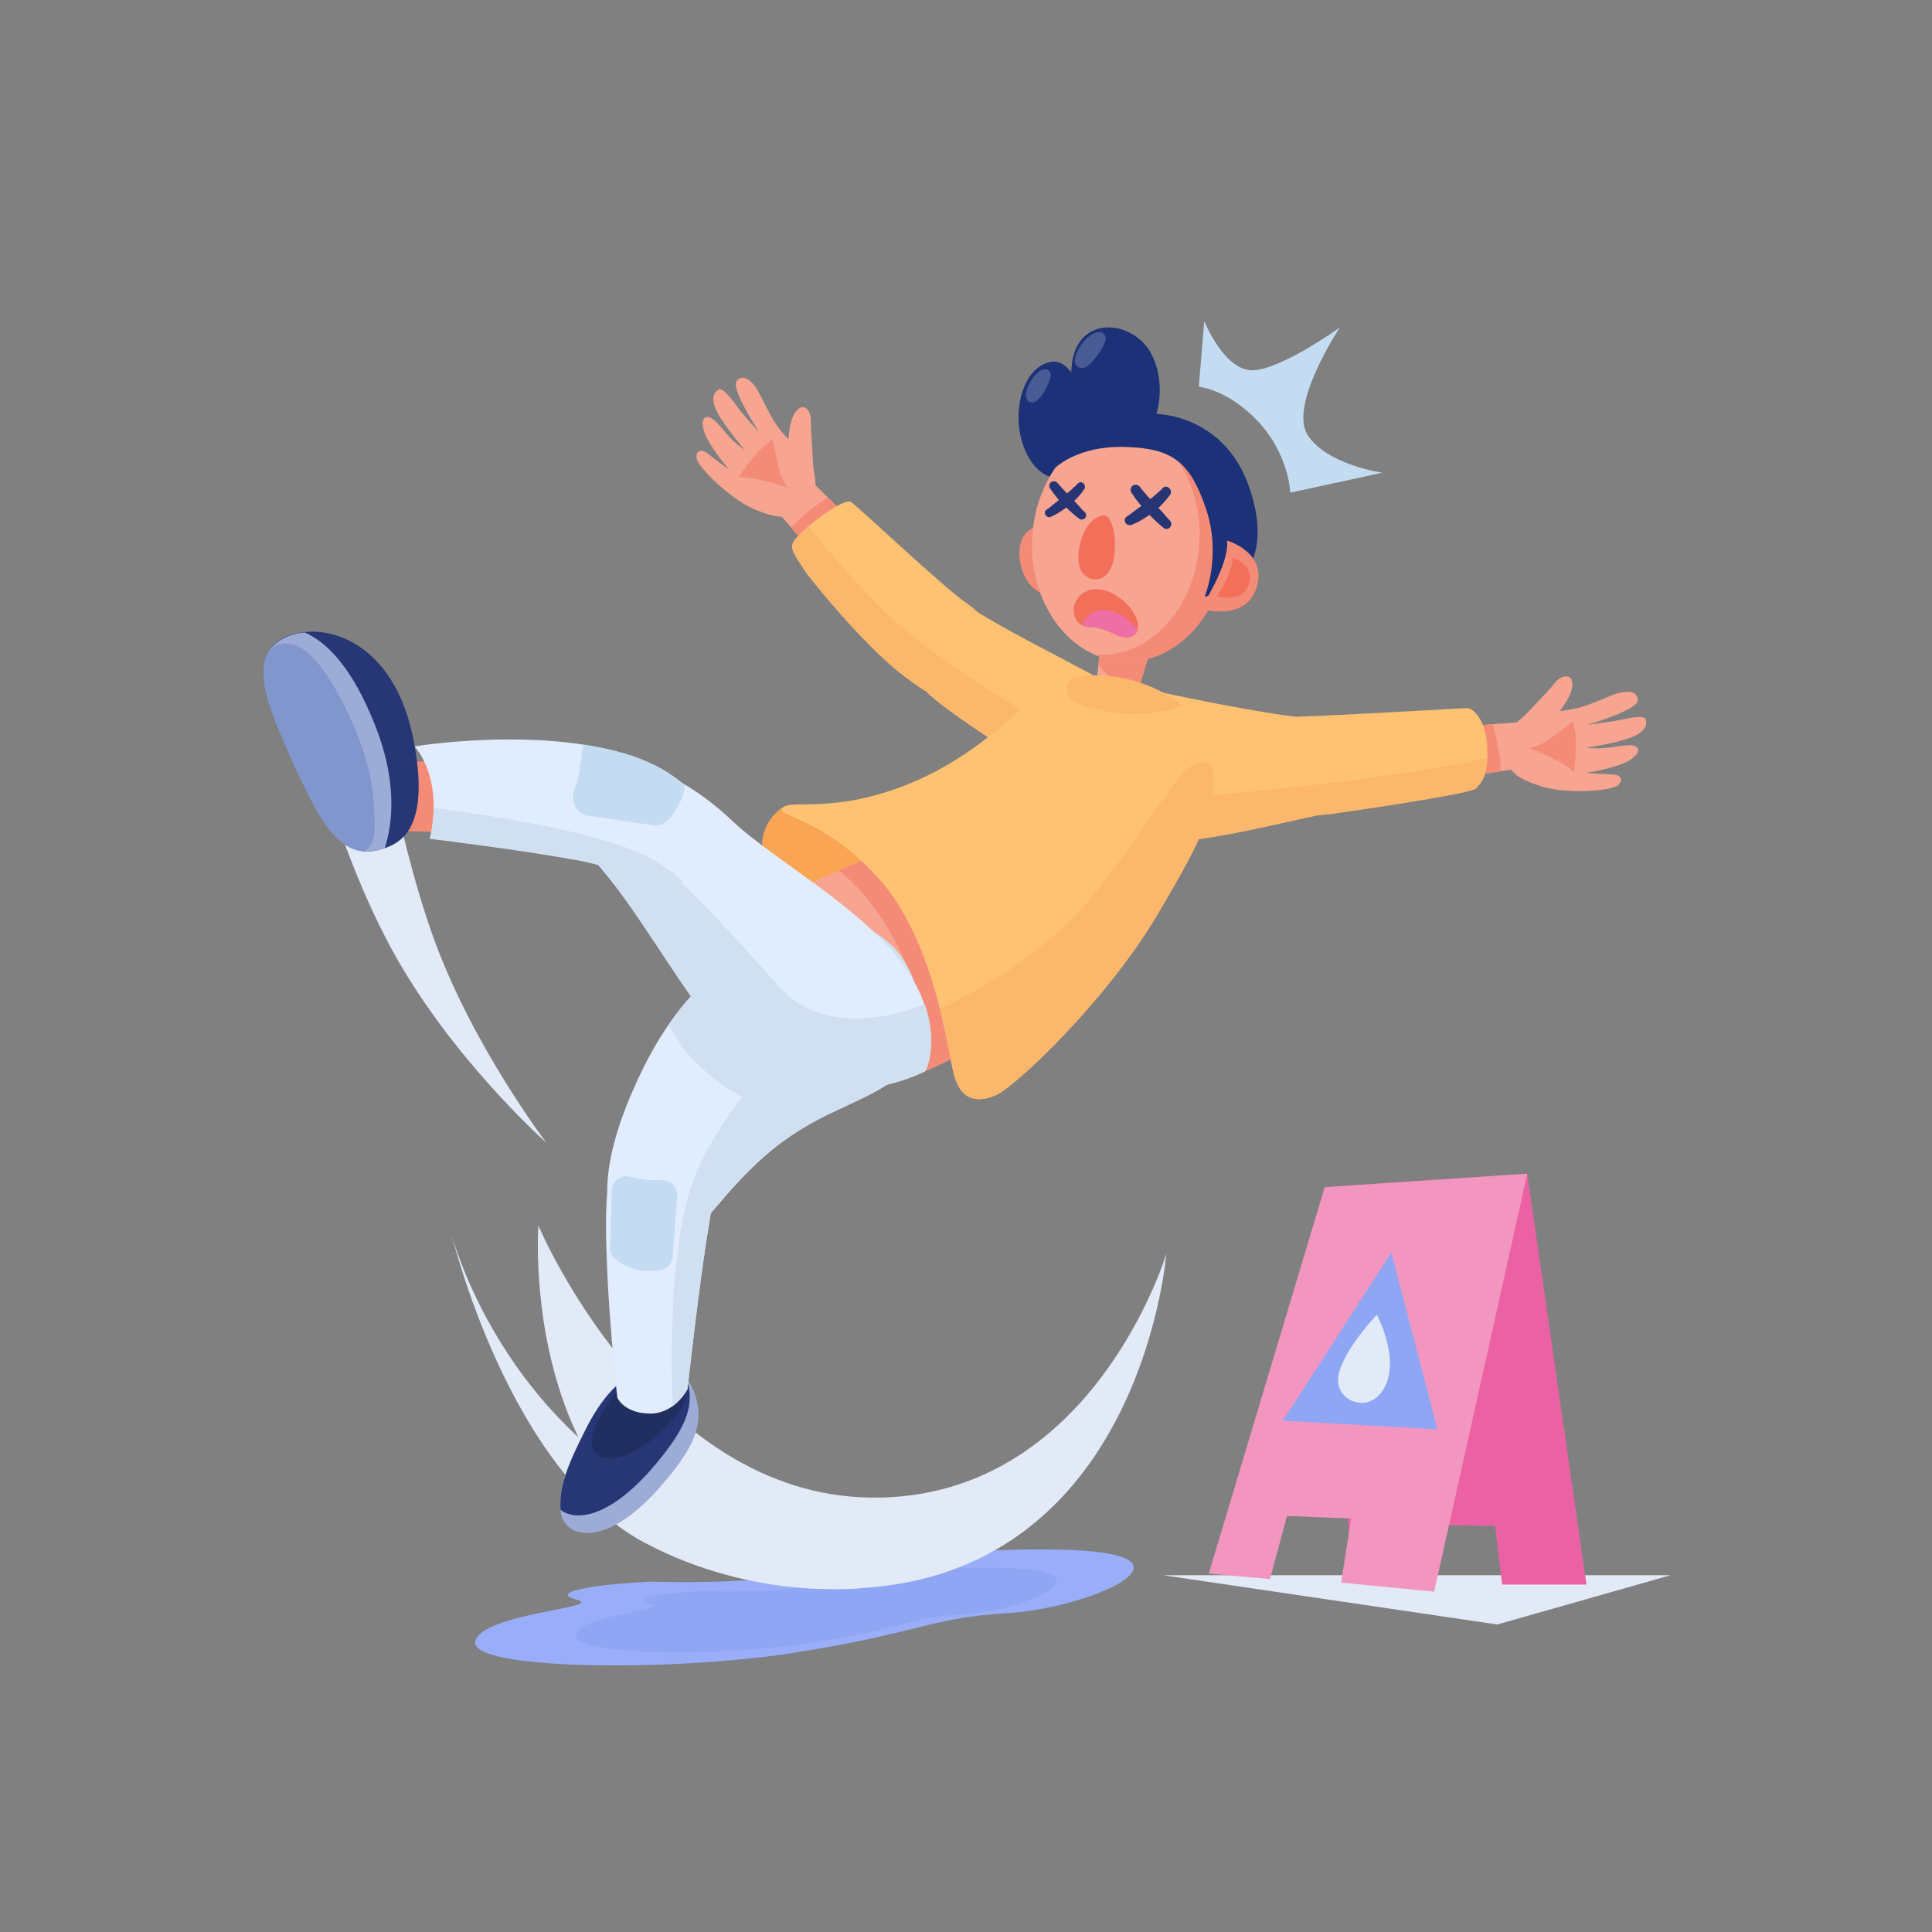 <?xml version="1.0" encoding="utf-8"?>
<!-- Generator: Adobe Illustrator 19.0.0, SVG Export Plug-In . SVG Version: 6.00 Build 0)  -->
<svg version="1.1" xmlns="http://www.w3.org/2000/svg" xmlns:xlink="http://www.w3.org/1999/xlink" x="0px" y="0px"
	 viewBox="0 0 600 600" enable-background="new 0 0 600 600" xml:space="preserve">
<rect x="0" y="0" width="600" height="600" fill="#808080" stroke="none"/>
<g id="WATER">
	<g id="XMLID_23_">
		<path id="XMLID_373_" fill="#99ADF9" d="M202.7,491.2c-17.5,0.7-32.8,3.2-23.6,5.6c9.2,2.5-29.7,4.2-31.5,13
			c-1.7,8.8,60.4,9.5,98.9,3.5c38.5-6,42.4-10.9,66.1-12.3c23.6-1.4,55.1-14.8,30.6-18.7c-18.7-3-72.2,0.4-89.7,5.3
			S202.7,491.2,202.7,491.2z"/>
		<path id="XMLID_26_" fill="#8EA6F4" d="M219.2,494.1c-12.8,0.5-23.9,2.3-17.2,4.1c6.7,1.8-21.7,3.1-23,9.5s44,6.9,72.1,2.6
			s30.9-8,48.2-9c17.2-1,40.2-10.8,22.3-13.6c-13.6-2.2-52.6,0.3-65.4,3.9C243.4,495.1,219.2,494.1,219.2,494.1z"/>
	</g>
</g>
<g id="FLOOR">
	<polygon id="XMLID_346_" fill="#E1EAF6" points="361.2,489.2 518.8,489.2 465,504.5 	"/>
</g>
<g id="HAIR">
	<g id="XMLID_300_">
		<path id="XMLID_298_" fill="#1C3177" d="M357.5,109.8c-6-11.2-25-12.4-24.8,6.5s6.5,23.5,15.3,23.8
			C357.3,140.4,364.2,122.4,357.5,109.8z"/>
		<path id="XMLID_364_" fill="#485B95" d="M337,105.6c-2.7,2.9-5,8.2-1.2,8.7c2.8,0.4,8-7.6,7.6-9.5
			C342.9,102.6,340.1,102.3,337,105.6z"/>
		<path id="XMLID_299_" fill="#1C3177" d="M326.2,112.4c-9.7,2-12.9,19.1-6.7,29.7c6.2,10.6,16.6,6.5,19,0.3
			S335.8,110.4,326.2,112.4z"/>
		<path id="XMLID_369_" fill="#485B95" d="M320.8,117.3c-2.1,2.8-3.5,7.6-0.2,7.7c2.5,0.1,6.2-7.4,5.7-9
			C325.7,114.1,323.2,114.1,320.8,117.3z"/>
	</g>
</g>
<g id="HEAD">
	<g id="XMLID_104_">
		<g id="XMLID_297_">
			<g id="XMLID_146_">
				<path id="XMLID_296_" fill="#F48B77" d="M322,163.5c0,0-6.3,1.2-5.3,10.1c1,9,7.5,11,7.5,11S321.2,172.6,322,163.5z"/>
				<path id="XMLID_295_" fill="#F7A491" d="M343.1,223.5c5.1,1.6,8-1.9,8-1.9l2.2-6.9l3.9-12.3c-8.3-0.7-15.5-1.1-15.5-1.1
					l-0.6,5.3l-1.1,9.9C340,216.5,338.1,221.9,343.1,223.5z"/>
				<path id="XMLID_294_" fill="#F48B77" d="M341.1,206.6c0.8,0.9,1.8,1.9,2.8,2.9c2.7,2.4,6.3,4.1,9.4,5.2l3.9-12.3
					c-8.3-0.7-15.5-1.1-15.5-1.1L341.1,206.6z"/>
				
					<ellipse id="XMLID_292_" transform="matrix(-0.999 -4.393885e-002 4.393885e-002 -0.999 693.552 352.624)" fill="#F7A491" cx="350.7" cy="168.7" rx="30.1" ry="36.8"/>
				<path id="XMLID_291_" fill="#F48B77" d="M340.2,203.4c2.8,1.2,5.7,1.9,8.9,2c16.6,0.7,30.8-15.1,31.7-35.4
					c0.9-20.1-11.6-37-27.9-38c12,5.2,20.3,19.5,19.6,36c-0.9,20.3-15.1,36.1-31.7,35.4C340.5,203.4,340.3,203.4,340.2,203.4z"/>
				<path id="XMLID_281_" fill="#1C3177" d="M374.1,185.3c0,0,5.4-12.7,0.4-27.4c-5-14.7-10.6-18.7-25.2-19.1
					c-14.6-0.4-21.5,6.4-21.5,6.4s4.6-10.1,18.6-15c14-4.9,33.7,0.1,41.1,19.9C395.4,171.2,387,183.3,374.1,185.3z"/>
				<path id="XMLID_272_" fill="#F26F59" d="M343,160.1c2.1-0.1,4.1,6.5,2.9,13.4s-6.7,8.1-9.7,4.4
					C333.1,174.3,335.7,160.5,343,160.1z"/>
				<path id="XMLID_168_" fill="#F48B77" d="M381.1,167.9c0,0,12.7,3.6,9.1,14.7c-3.4,10.7-17.4,6.5-17.4,6.5
					S381.8,175.5,381.1,167.9z"/>
				<path id="XMLID_166_" fill="#F26F59" d="M382.7,173.2c0,0,7.1,2,5.1,8.3c-1.9,6-9.8,3.7-9.8,3.7S383.1,177.4,382.7,173.2z"/>
			</g>
		</g>
	</g>
</g>
<g id="EYE_1">
	<g id="XMLID_27_">
		<g id="XMLID_109_">
			<path id="XMLID_124_" fill="#283575" d="M327.1,149.5c-0.1,0-0.1,0-0.2,0c-0.8,0.2-1.2,1-1,1.8c0,0.1,1.6,2.7,4.6,5.7
				c2.9,2.9,4.9,4.3,5,4.3c0.8,0.2,1.6-0.2,1.8-1c0.2-0.8-0.4-1.3-1.2-2c0,0-1-1.2-3.3-3.6c-2.4-2.4-4-4.3-4-4.3
				C328.3,149.8,327.8,149.4,327.1,149.5z"/>
		</g>
		<g id="XMLID_106_">
			<path id="XMLID_108_" fill="#283575" d="M336,149.8c0.1,0,0.1,0,0.1,0.1c0.7,0.3,1.1,1.2,0.7,1.9c-0.1,0.1-1.7,2.8-5,5.3
				c-3.3,2.6-5.6,3.5-5.7,3.5c-0.8,0.1-1.5-0.4-1.6-1.2c-0.1-0.8,0.4-1,1.2-1.6c0,0,1.4-1.1,4-3.2c2.7-2.1,4.5-3.9,4.5-3.9
				C334.8,150,335.3,149.6,336,149.8z"/>
		</g>
	</g>
</g>
<g id="EYE_2">
	<g id="XMLID_28_">
		<g id="XMLID_142_">
			<path id="XMLID_145_" fill="#283575" d="M352.5,150.6c-0.1,0-0.1,0-0.2,0c-0.9,0.2-1.4,1.1-1.1,2c0,0.2,1.8,3.1,5,6.5
				c3.2,3.4,5.4,5,5.5,5.1c0.9,0.3,1.8-0.2,2-1.1c0.3-0.9-0.4-1.5-1.2-2.3c0,0-1.1-1.4-3.7-4.1c-2.7-2.8-4.4-5-4.4-5
				C353.8,150.9,353.3,150.4,352.5,150.6z"/>
		</g>
		<g id="XMLID_302_">
			<path id="XMLID_304_" fill="#283575" d="M362.5,151.2c0.1,0,0.1,0,0.2,0.1c0.8,0.4,1.2,1.4,0.8,2.2c-0.1,0.1-2,3.1-5.8,5.9
				c-3.8,2.8-6.5,3.7-6.6,3.7c-0.9,0.1-1.7-0.5-1.8-1.4c-0.1-0.9,0.5-1.2,1.4-1.8c0,0,1.6-1.2,4.7-3.5c3.1-2.3,5.2-4.3,5.2-4.3
				C361.2,151.4,361.7,150.9,362.5,151.2z"/>
		</g>
	</g>
</g>
<g id="MOUTH">
	<g id="XMLID_93_">
		<path id="XMLID_100_" fill="#F26F59" d="M336,194.2c0.6,0.3,1.3,0.5,2,0.5c2.9,0,5.8,1,8.3,2.3c2.3,1.2,6.2,1.7,7-1.5
			c0.1-0.4,0.1-0.8,0.1-1.2c0-4.4-6.3-10.8-12.1-11.3c-4.5-0.4-7.2,2.7-7.8,5.4C333.2,190.8,334.1,193.2,336,194.2z"/>
		<path id="XMLID_94_" fill="#EF6EA5" d="M336,194.2c0.6,0.3,1.3,0.5,2,0.5c2.9,0,5.8,1,8.3,2.3c2.3,1.2,6.2,1.7,7-1.5
			c-2.3-3-6.2-5.7-9.8-6C339.6,189.2,336.9,191.7,336,194.2z"/>
	</g>
</g>
<g id="SIGN">
	<g id="XMLID_326_">
		<polygon id="XMLID_339_" fill="#EA62A3" points="474.3,364.5 492.7,492.1 466.5,492.1 464.3,473.9 444.6,473.6 445.4,489.8 
			419.9,489.8 411.4,368.7 		"/>
		<polygon id="XMLID_337_" fill="#F396BF" points="411.4,368.7 375.4,488.7 394.4,490.4 399.7,470.8 419.6,471.6 416.5,491.5 
			445.4,494.3 474.3,364.5 		"/>
		<polygon id="XMLID_343_" fill="#8EA6F4" points="398.4,441.2 432.1,389 446.4,443.9 		"/>
		<path id="XMLID_349_" fill="#E1EAF6" d="M427.6,408.3c0,0-10.4,10.9-11.9,18.7c-1.6,7.8,9.1,12.6,14,4.4
			C435.1,422.3,427.6,408.3,427.6,408.3z"/>
	</g>
</g>
<g id="EFFECT_2">
	<path id="XMLID_333_" fill="#E1EAF6" d="M115.7,210.7c0,0,6.6,46,18.7,79.9s35.3,64.3,35.3,64.3s-29.7-26.3-48.1-60.2
		s-27.7-76.4-27.7-76.4L115.7,210.7z"/>
</g>
<g id="EFFECT_1">
	<g id="XMLID_325_">
		<path id="XMLID_331_" fill="#E1EAF6" d="M167.2,380.6c0,0,35.3,84,103.7,84.5c68.5,0.5,91.3-75.7,91.3-75.7s-8.6,110.6-111,103.7
			C159.3,486.9,167.2,380.6,167.2,380.6z"/>
		<path id="XMLID_335_" fill="#E1EAF6" d="M140.3,383.5c0,0,11.4,44.6,52.6,73.6c41.1,29,75.5,36,75.5,36s-33.7,4.4-68.2-14
			C157.8,456.6,140.3,383.5,140.3,383.5z"/>
	</g>
</g>
<g id="RIGHT_ARM_1">
	<g id="XMLID_316_">
		<path id="XMLID_379_" fill="#FEC272" d="M353.4,236.7c-0.3,0.4-0.6,0.8-1,1.2c-5.6,6.5-13.7,11.3-29.1,1.7c0,0-24.1-15-33.2-22.6
			c-7.2-5.9-13.2-15.8-10.8-22.8c0.6-1.9,1.9-3.6,3.8-4.9c9.3-6.5,12.4-3.9,25.2,3.6s37.3,19.4,43.3,23.9
			C357.6,221.1,359.1,229.7,353.4,236.7z"/>
		<path id="XMLID_375_" fill="#FBB76C" d="M352.4,237.8c-5.6,6.5-13.7,11.3-29.1,1.7c0,0-24.1-15-33.2-22.6
			c-7.2-5.9-13.2-15.8-10.8-22.8c2.1,1.8,4.1,3.6,6.2,5.1c16.9,12.8,28.7,20,43.6,27.3C336.6,230.2,346.2,234.2,352.4,237.8z"/>
	</g>
</g>
<g id="RIGHT_ARM_2">
	<g id="XMLID_2_">
		<g id="XMLID_310_">
			<path id="XMLID_352_" fill="#F7A491" d="M239.6,156.8c0.7,0.8,3.3,3.8,6.1,7c4,4.6,8.3,9.7,8.3,9.7s4.1,2.7,9.2-1.4
				c4.7-3.8,3.3-8.1,1.7-9.9l-7.8-7.7l-8.7-8.6c0,0-3.8-2.1-7.3,1.7C237.5,151.3,237.9,154.8,239.6,156.8z"/>
			<path id="XMLID_351_" fill="#F48B77" d="M245.6,163.8c4,4.6,8.3,9.7,8.3,9.7s4.1,2.7,9.2-1.4c4.7-3.8,3.3-8.1,1.7-9.9l-7.8-7.7
				c-2.7,1.8-7.5,5.2-11.3,9.3C245.7,163.7,245.7,163.8,245.6,163.8z"/>
			<path id="XMLID_350_" fill="#F7A491" d="M252.5,143.8c0.1,4.8,2.6,7.4-2.1,12.6c-4.7,5.2-8.3,4.9-15.8,1.9
				c-7.5-3-18.1-13.3-18.3-16.2c-0.1-2.8,2.2-2.4,3.7-1.1c1.5,1.3,6.4,4.8,6.4,4.8s-4.6-5.3-6.8-9.6s-1.6-7,0.4-6.7
				c2.1,0.4,4.6,4.2,6.9,6.6c2.4,2.4,4.3,3.5,4.3,3.5s-5.5-6.3-8.2-11.1c-2.7-4.9-1.1-6.7,0.1-7.5s3.8,2.4,5.7,5.1s6.9,8.1,6.9,8.1
				s-4.5-7.1-6.2-11.2c-1.7-4.2-1.1-4.9,0.6-5.6c1.7-0.6,4.1,1.6,5.6,4.6c1.6,2.9,3.5,7.2,5.7,10.3s3.5,4.1,3.5,4.1s0.1-6.6,2.7-9.1
				c2.6-2.5,4.3,1,4.2,3.2C251.8,133,252.4,141.2,252.5,143.8z"/>
			<path id="XMLID_327_" fill="#F48B77" d="M244.6,151.5c0,0-3.7-1.3-7.4-2.2c-4.8-1.2-7.8-1.2-7.8-1.2s2.2-3.1,4.9-6.5
				c2.7-3.3,5.7-5.2,5.7-5.2s0.8,4.6,2,9.3C242.7,148.8,244.6,151.5,244.6,151.5z"/>
		</g>
		<g id="XMLID_309_">
			<path id="XMLID_378_" fill="#FEC272" d="M307.4,212.2c-0.4,0.6-0.8,1.1-1.3,1.6c-7.5,8.5-16.4,3.2-26.7-4.9
				c-10.9-8.5-27.8-28.9-29.9-32.3c-2.1-3.5-4.8-6.3-2.8-8.8c1.1-1.3,2.6-2.9,4.3-4.3c5.1-4.4,11.8-8.6,13.3-7.6
				c2.1,1.4,28.9,26.6,35.3,31C306,191.1,315.2,201.5,307.4,212.2z"/>
			<path id="XMLID_376_" fill="#FBB76C" d="M306.2,213.8c-7.5,8.5-16.4,3.2-26.7-4.9c-10.9-8.5-27.8-28.9-29.9-32.3
				c-2.1-3.5-4.8-6.3-2.8-8.8c1.1-1.3,2.6-2.9,4.3-4.3c5.9,7.4,21.1,25.8,34.4,35.8C293.2,205.1,299.8,209.7,306.2,213.8z"/>
		</g>
	</g>
</g>
<g id="LEFT_ARM_1">
	<g id="XMLID_377_">
		<path id="XMLID_370_" fill="#FEC272" d="M430,238c0,1.1-0.1,2.1-0.3,3c-1.5,8.6-8.4,9.6-22,12.5c-15,3.3-34.4,8-45.6,7.8
			c-7.6-0.1-15.5-4.7-19.4-13.5c-1.9-4.2-2.9-9.3-2.5-15.4c0.7-13.7,10.7-18.2,20.9-17.3c0,0,31.3,6.8,44.6,7.8
			C419.6,224,430.3,226.6,430,238z"/>
		<path id="XMLID_361_" fill="#FBB76C" d="M429.7,241c-1.5,8.6-8.4,9.6-22,12.5c-15,3.3-34.4,8-45.6,7.8
			c-7.6-0.1-15.5-4.7-19.4-13.5c7.9,0.4,25.7,0.4,61.8-3.6C414,243.1,422.4,242.1,429.7,241z"/>
	</g>
</g>
<g id="LEFT_ARM_2">
	<g id="XMLID_1_">
		<g id="XMLID_105_">
			<path id="XMLID_374_" fill="#F7A491" d="M475.3,238.1c-1.1,0.2-5,0.7-9.2,1.4c-6,0.9-12.6,1.9-12.6,1.9s-4.9-0.6-6.1-7
				c-1.1-5.9,2.8-8.3,5.2-8.7l11-0.8l12.2-0.9c0,0,4.2,0.9,4.4,6.1C480.5,235.3,477.9,237.7,475.3,238.1z"/>
			<path id="XMLID_372_" fill="#F48B77" d="M466.1,239.5c-6,0.9-12.6,1.9-12.6,1.9s-4.9-0.6-6.1-7c-1.1-5.9,2.8-8.3,5.2-8.7l11-0.8
				c0.9,3.2,2.3,8.9,2.5,14.4C466.1,239.4,466.1,239.5,466.1,239.5z"/>
			<path id="XMLID_317_" fill="#F7A491" d="M474.2,221.5c-3.2,3.5-6.8,3.9-6.7,10.9c0.1,7,3.1,9.1,10.8,11.7
				c7.6,2.6,22.4,1.7,24.4-0.4c1.9-2.1-0.1-3.2-2.1-3.2c-1.9,0-8-0.5-8-0.5s7-1,11.4-2.9c4.4-1.8,5.8-4.3,4-5.3s-6.2,0.3-9.6,0.5
				c-3.4,0.3-5.6-0.1-5.6-0.1s8.3-1.2,13.5-3.1c5.2-1.9,5.2-4.4,4.8-5.7c-0.4-1.3-4.4-0.6-7.6,0.1s-10.5,1.6-10.5,1.6s8-2.4,12-4.5
				s4.1-3,3.2-4.6c-0.9-1.6-4.1-1.4-7.3-0.2c-3.1,1.2-7.3,3.2-11.1,4.1s-5.4,0.9-5.4,0.9s4.2-5.1,3.9-8.6c-0.3-3.5-3.9-2.1-5.3-0.3
				C481.7,213.8,475.9,219.6,474.2,221.5z"/>
			<path id="XMLID_308_" fill="#F48B77" d="M475.1,232.4c0,0,3.7,1.4,7.1,3.1c4.4,2.2,6.7,4.2,6.7,4.2s0.4-3.8,0.5-8.1
				c0.1-4.3-0.9-7.6-0.9-7.6s-3.6,3-7.6,5.7C478.3,231.6,475.1,232.4,475.1,232.4z"/>
		</g>
		<g id="XMLID_356_">
			<path id="XMLID_371_" fill="#FEC272" d="M461.9,232.9c0,0.9,0,1.7,0,2.5c-0.3,6.8-2.4,8-3.5,9.4c-1.2,1.6-35.3,6.6-44.5,7.9
				c-8.4,1.2-17.1,0.4-20.4-7.4c-0.3-0.7-0.6-1.5-0.8-2.4c-2.3-10.1,1.2-20.1,11.7-20.4c10.1-0.2,49.7-2.6,51.3-2.6
				C457.5,219.9,461.8,223.8,461.9,232.9z"/>
			<path id="XMLID_354_" fill="#FBB76C" d="M461.9,235.4c-0.3,6.8-2.4,8-3.5,9.4c-1.2,1.6-35.3,6.6-44.5,7.9
				c-8.4,1.2-17.1,0.4-20.4-7.4c3.4-0.3,7-0.7,10.8-1.1C433.9,240.9,451.6,237.6,461.9,235.4z"/>
		</g>
	</g>
</g>
<g id="BODY">
	<g id="XMLID_336_">
		<path id="XMLID_324_" fill="#F9A554" d="M242.9,250.9c0,0-10,5.7-4.8,20.2s26.6,48.4,40.8,47.7c14.2-0.7,20.7-13.5,9-39.1
			S249.9,249.4,242.9,250.9z"/>
		<g id="XMLID_320_">
			<path id="XMLID_334_" fill="#F7A491" d="M309.8,319.4c0,0-2.9,3.1-13.2,8.8c-3.3,1.8-6.5,3.3-9.2,4.4c-5.6,2.3-9.5,3.1-9.7,3.1
				c0.2-0.4,6.5-11-3.9-34.5c-10.6-23.9-23.6-26.4-23.6-26.4l10.3-4.4l16.2-7C318.4,271.9,309.8,319.4,309.8,319.4z"/>
			<path id="XMLID_332_" fill="#F48B77" d="M309.8,319.4c0,0-2.9,3.1-13.2,8.8c-3.3,1.8-6.5,3.3-9.2,4.4c1.2-6,1.4-17.9-7.4-36.3
				c-6.7-14-14-21.7-19.5-25.9l16.2-7C318.4,271.9,309.8,319.4,309.8,319.4z"/>
		</g>
		<g id="XMLID_319_">
			<path id="XMLID_382_" fill="#FEC272" d="M359.1,284.6c-15.8,26.5-43.8,52.9-49.8,55.5c-6,2.6-11.2,1.6-13.2-7
				c-0.8-3.5-2-10.9-4.2-19.7c-3.3-13.1-8.9-29.4-19.1-40.7c-17.1-18.9-32.2-19.2-29.8-21.8c2.3-2.6,13.7,1.3,33.7-5.4
				c20-6.7,33-18.5,44.6-29c3.3-3,7.3-4.9,11.6-5.9c11.7-2.7,25.7,1.5,34.4,8.5c4.2,3.4,7.1,7.4,8,11.6c0.5,2.5,0.9,4.8,1.2,6.9
				C378.1,249.4,375.5,257.1,359.1,284.6z"/>
			<path id="XMLID_380_" fill="#FBB76C" d="M367.2,219.1c-5.9,2.3-14.5,3.5-25,1.6c-12.1-2.2-12.1-6.5-9.3-10.1
				C344.6,207.9,358.6,212.1,367.2,219.1z"/>
			<path id="XMLID_367_" fill="#FBB76C" d="M359.1,284.6c-15.8,26.5-43.8,52.9-49.8,55.5c-6,2.6-11.2,1.6-13.2-7
				c-0.8-3.5-2-10.9-4.2-19.7c12.6-6,31.7-16.8,45.5-32.9c22.3-25.9,30.2-48.8,38.9-43c0.1,0,0.1,0.1,0.2,0.2
				C378.1,249.4,375.5,257.1,359.1,284.6z"/>
		</g>
	</g>
</g>
<g id="RIGHT_LEG_1">
	<g id="XMLID_353_">
		<path id="XMLID_362_" fill="#E1ECFF" d="M285.5,319.4c-1.8,16.2-12.2,18.9-28.3,26.7c-16.3,7.9-25.2,17.4-35.3,29.3
			c-4.8,5.6-9.2,10.5-13.4,13.3c-4.6,3.1-8.9,3.7-12.8,0c-7.5-7-11.8-21.7,1.3-51.1c3.5-7.9,7.1-14.3,10.8-19.6
			c9.9-14.4,20.2-20.5,29.9-25.7C269.8,275.2,287.8,298.4,285.5,319.4z"/>
		<path id="XMLID_360_" fill="#D0E0F1" d="M285.5,319.4c-1.8,16.2-12.2,18.9-28.3,26.7c-16.3,7.9-25.2,17.4-35.3,29.3
			c-4.8,5.6-9.2,10.5-13.4,13.3c2.3-23.3,21.9-48,21.9-48s-8-4.1-15.9-12.4c-2.7-2.9-5-6.6-6.8-10.2c9.9-14.4,20.2-20.5,29.9-25.7
			C269.8,275.2,287.8,298.4,285.5,319.4z"/>
	</g>
</g>
<g id="RIGHT_LEG_2">
	<g id="XMLID_3_">
		<g id="XMLID_328_">
			<path id="XMLID_340_" fill="#9DABD7" d="M204.8,462c-17.7,20-29.9,15.1-30.7,7.4c0-0.2,0-0.4,0-0.6c-0.6-7.5,2.7-14.8,7.5-24.4
				c4.9-9.9,11.4-18,19.8-19.3c5.5-0.8,9.4,0.3,12,3.4c1.5,1.8,2.5,4.1,3.1,7.1C218,442.7,215.8,449.6,204.8,462z"/>
			<path id="XMLID_338_" fill="#273675" d="M202.1,456.5c-13.2,14.9-23.3,16-28,12.4c-0.6-7.5,2.7-14.8,7.5-24.4
				c4.9-9.9,11.4-18,19.8-19.3c5.5-0.8,9.4,0.3,12,3.4c0.1,0.5,0.3,1,0.4,1.6C215.3,437.2,213,444,202.1,456.5z"/>
			<path id="XMLID_329_" fill="#212E60" d="M204.7,445.1c-12,11-20.2,8.3-20.8,4.1c0-0.1,0-0.2,0-0.3c-0.4-4.1,1.8-8.1,5.1-13.3
				c3.3-5.4,7.7-9.9,13.4-10.6c3.7-0.4,6.4,0.2,8.1,1.8c1,1,1.7,2.3,2.1,3.9C213.7,434.5,212.2,438.2,204.7,445.1z"/>
		</g>
		<g id="XMLID_348_">
			<path id="XMLID_363_" fill="#E1ECFF" d="M220.1,380.8c-2.8,16.3-6.6,50.6-6.6,50.6s-1.5,3-4.6,5.3c-1.9,1.3-4.3,2.4-7.3,2.3
				c-8-0.2-9.9-5-9.9-5s-3.5-31-3.5-54.2c0-23.2,6.1-31.4,13.2-30.9c9.6,0.8,15.2,3.6,17.9,8.8C222,362.9,221.9,370.5,220.1,380.8z"
				/>
			<path id="XMLID_358_" fill="#D0E0F1" d="M220.1,380.8c-2.8,16.3-6.6,50.6-6.6,50.6s-1.5,3-4.6,5.3c-0.4-11.2-0.6-28.8,1.1-44.2
				c1.6-14.5,4-25,9.3-34.7C222,362.9,221.9,370.5,220.1,380.8z"/>
			<path id="XMLID_342_" fill="#C4DCF2" d="M190,369.8c0.1-3,3-5.2,5.9-4.3c1.4,0.4,3.1,0.7,4.7,0.9c1.9,0.1,3.5,0.2,5,0.1
				c2.8,0,4.9,2.3,4.7,5l-1.4,18.7c-0.2,2.2-1.8,4-4,4.3c-1.8,0.2-4.1,0.3-6.3,0c-2.8-0.5-5.4-1.9-7.1-3.1c-1.3-0.9-2.1-2.4-2-4
				L190,369.8z"/>
		</g>
	</g>
</g>
<g id="LEFT_LEG_1">
	<g id="XMLID_322_">
		<path id="XMLID_366_" fill="#E1ECFF" d="M287.4,332.6c0,0-7.9,4.4-19.6,5.5c-11.7,1-30.1-2.9-40.7-13
			c-10.6-10.1-25.9-37.3-37.3-51.6c-11.4-14.3-20-21.1-14.6-30.7c0.4-0.7,0.8-1.4,1.3-2c9.3-11.5,33.5-2.5,51,14.2
			c14,13.3,46,29.7,57,51c1.1,2,1.9,4,2.5,5.8C291.6,324.5,287.4,332.6,287.4,332.6z"/>
		<path id="XMLID_359_" fill="#D0E0F1" d="M287.4,332.6c0,0-7.9,4.4-19.6,5.5c-11.7,1-30.1-2.9-40.7-13
			c-10.6-10.1-25.9-37.3-37.3-51.6c-11.4-14.3-20-21.1-14.6-30.7c0.4-0.7,0.8-1.4,1.3-2l33.8,31.9c0,0,13.5,13,31.1,33.2
			c14.3,16.4,37.5,9.3,45.8,6C291.6,324.5,287.4,332.6,287.4,332.6z"/>
	</g>
</g>
<g id="LEFT_LEG_2">
	<g id="XMLID_368_">
		<g id="XMLID_323_">
			<path id="XMLID_347_" fill="#F48B77" d="M122.7,258l-1.1-21.3l23.3-0.6c0,0,4.4,4.1,4,10.5s-4.1,12.1-4.1,12.1L122.7,258z"/>
			<path id="XMLID_365_" fill="#E1ECFF" d="M218.6,268.7c-1.8,2.7-4,4.2-6.5,4.9c-7.9,2.3-19-4-32.6-6.5c-19.2-3.5-46-6.7-46-6.7
				s1.1-4,1.2-9.6c0-1.8-0.1-3.7-0.4-5.7c-1.3-9-5.6-13.3-5.6-13.3s27.2-4.5,52.8-0.5c5.3,0.8,10.6,2,15.5,3.7
				c6.4,2.2,11.8,5.4,15.9,9.1C220.9,251.6,223.7,261.1,218.6,268.7z"/>
			<path id="XMLID_355_" fill="#D0E0F1" d="M212.1,273.7c-7.9,2.3-19-4-32.6-6.5c-19.2-3.5-46-6.7-46-6.7s1.1-4,1.2-9.6
				c10.5,1.3,52,7,67.6,15.8C206.3,269,209.6,271.4,212.1,273.7z"/>
			<path id="XMLID_357_" fill="#C4DCF2" d="M212.8,244.1c-0.1,0.6-0.3,1.3-0.4,1.9c-0.9,3.4-3,6.4-4.6,8.3c-1.2,1.5-3.1,2.2-4.9,2
				l-20.3-3c-3.5-0.5-5.6-4.4-4.3-7.9c0.7-1.7,1.3-3.7,1.6-5.7c0.4-2.3,0.7-4.3,0.8-6c0.1-0.9,0.3-1.7,0.7-2.4
				c5.3,0.8,10.6,2,15.5,3.7C203.4,237.2,208.8,240.4,212.8,244.1z"/>
		</g>
		<g id="XMLID_330_">
			<path id="XMLID_344_" fill="#273675" d="M119.5,263.4c-0.3,0.1-0.6,0.2-0.9,0.3c-7.6,2.3-12.4-1-17.1-7c-4.7-6-14-26.8-17.3-36.1
				c-3.3-9.3-5-20.4,7.1-23.7c1-0.3,2.2-0.5,3.3-0.6c12-1.3,28.5,7.1,33.7,32.9C133.7,256.1,125.2,261.5,119.5,263.4z"/>
			<path id="XMLID_345_" fill="#9DABD7" d="M119.5,263.4c-0.3,0.1-0.6,0.2-0.9,0.3c-2,0.6-3.9,0.8-5.6,0.7
				c-4.6-0.4-8.1-3.3-11.5-7.7c-4.7-6-14-26.8-17.3-36.1c-2.3-6.5-3.8-13.9-0.4-18.8c0,0,0,0,0,0c1.5-2.1,3.9-3.8,7.5-4.8
				c1-0.3,2.2-0.5,3.3-0.6c5.8,2.5,13.5,9.1,20.5,25.5C123.9,241.9,121.9,255.9,119.5,263.4z"/>
			<path id="XMLID_341_" fill="#8096CC" d="M113,264.3c-4.6-0.4-8.1-3.3-11.5-7.7c-4.7-6-14-26.8-17.3-36.1
				c-2.3-6.5-3.8-13.9-0.4-18.8c0,0,0,0,0,0c2.1-1.7,5.5-3.1,10.3-0.1c8.3,5.2,19.7,29,21.4,42.7C117.5,260.5,115.9,262.8,113,264.3
				z"/>
		</g>
	</g>
</g>
<g id="ORNAMENT_1">
	<path id="XMLID_318_" fill="#C4DCF2" d="M374,99.7l-1.7,20.4c0,0,9.2,0.8,18.7,11.1c9.4,10.3,9.7,21.8,9.7,21.8l28.6-6.2
		c0,0-17.2-2.4-23.2-11.7s10-33.4,10-33.4s-17.8,12.8-26.8,13.3C380.2,115.4,374,99.7,374,99.7z"/>
</g>
</svg>
